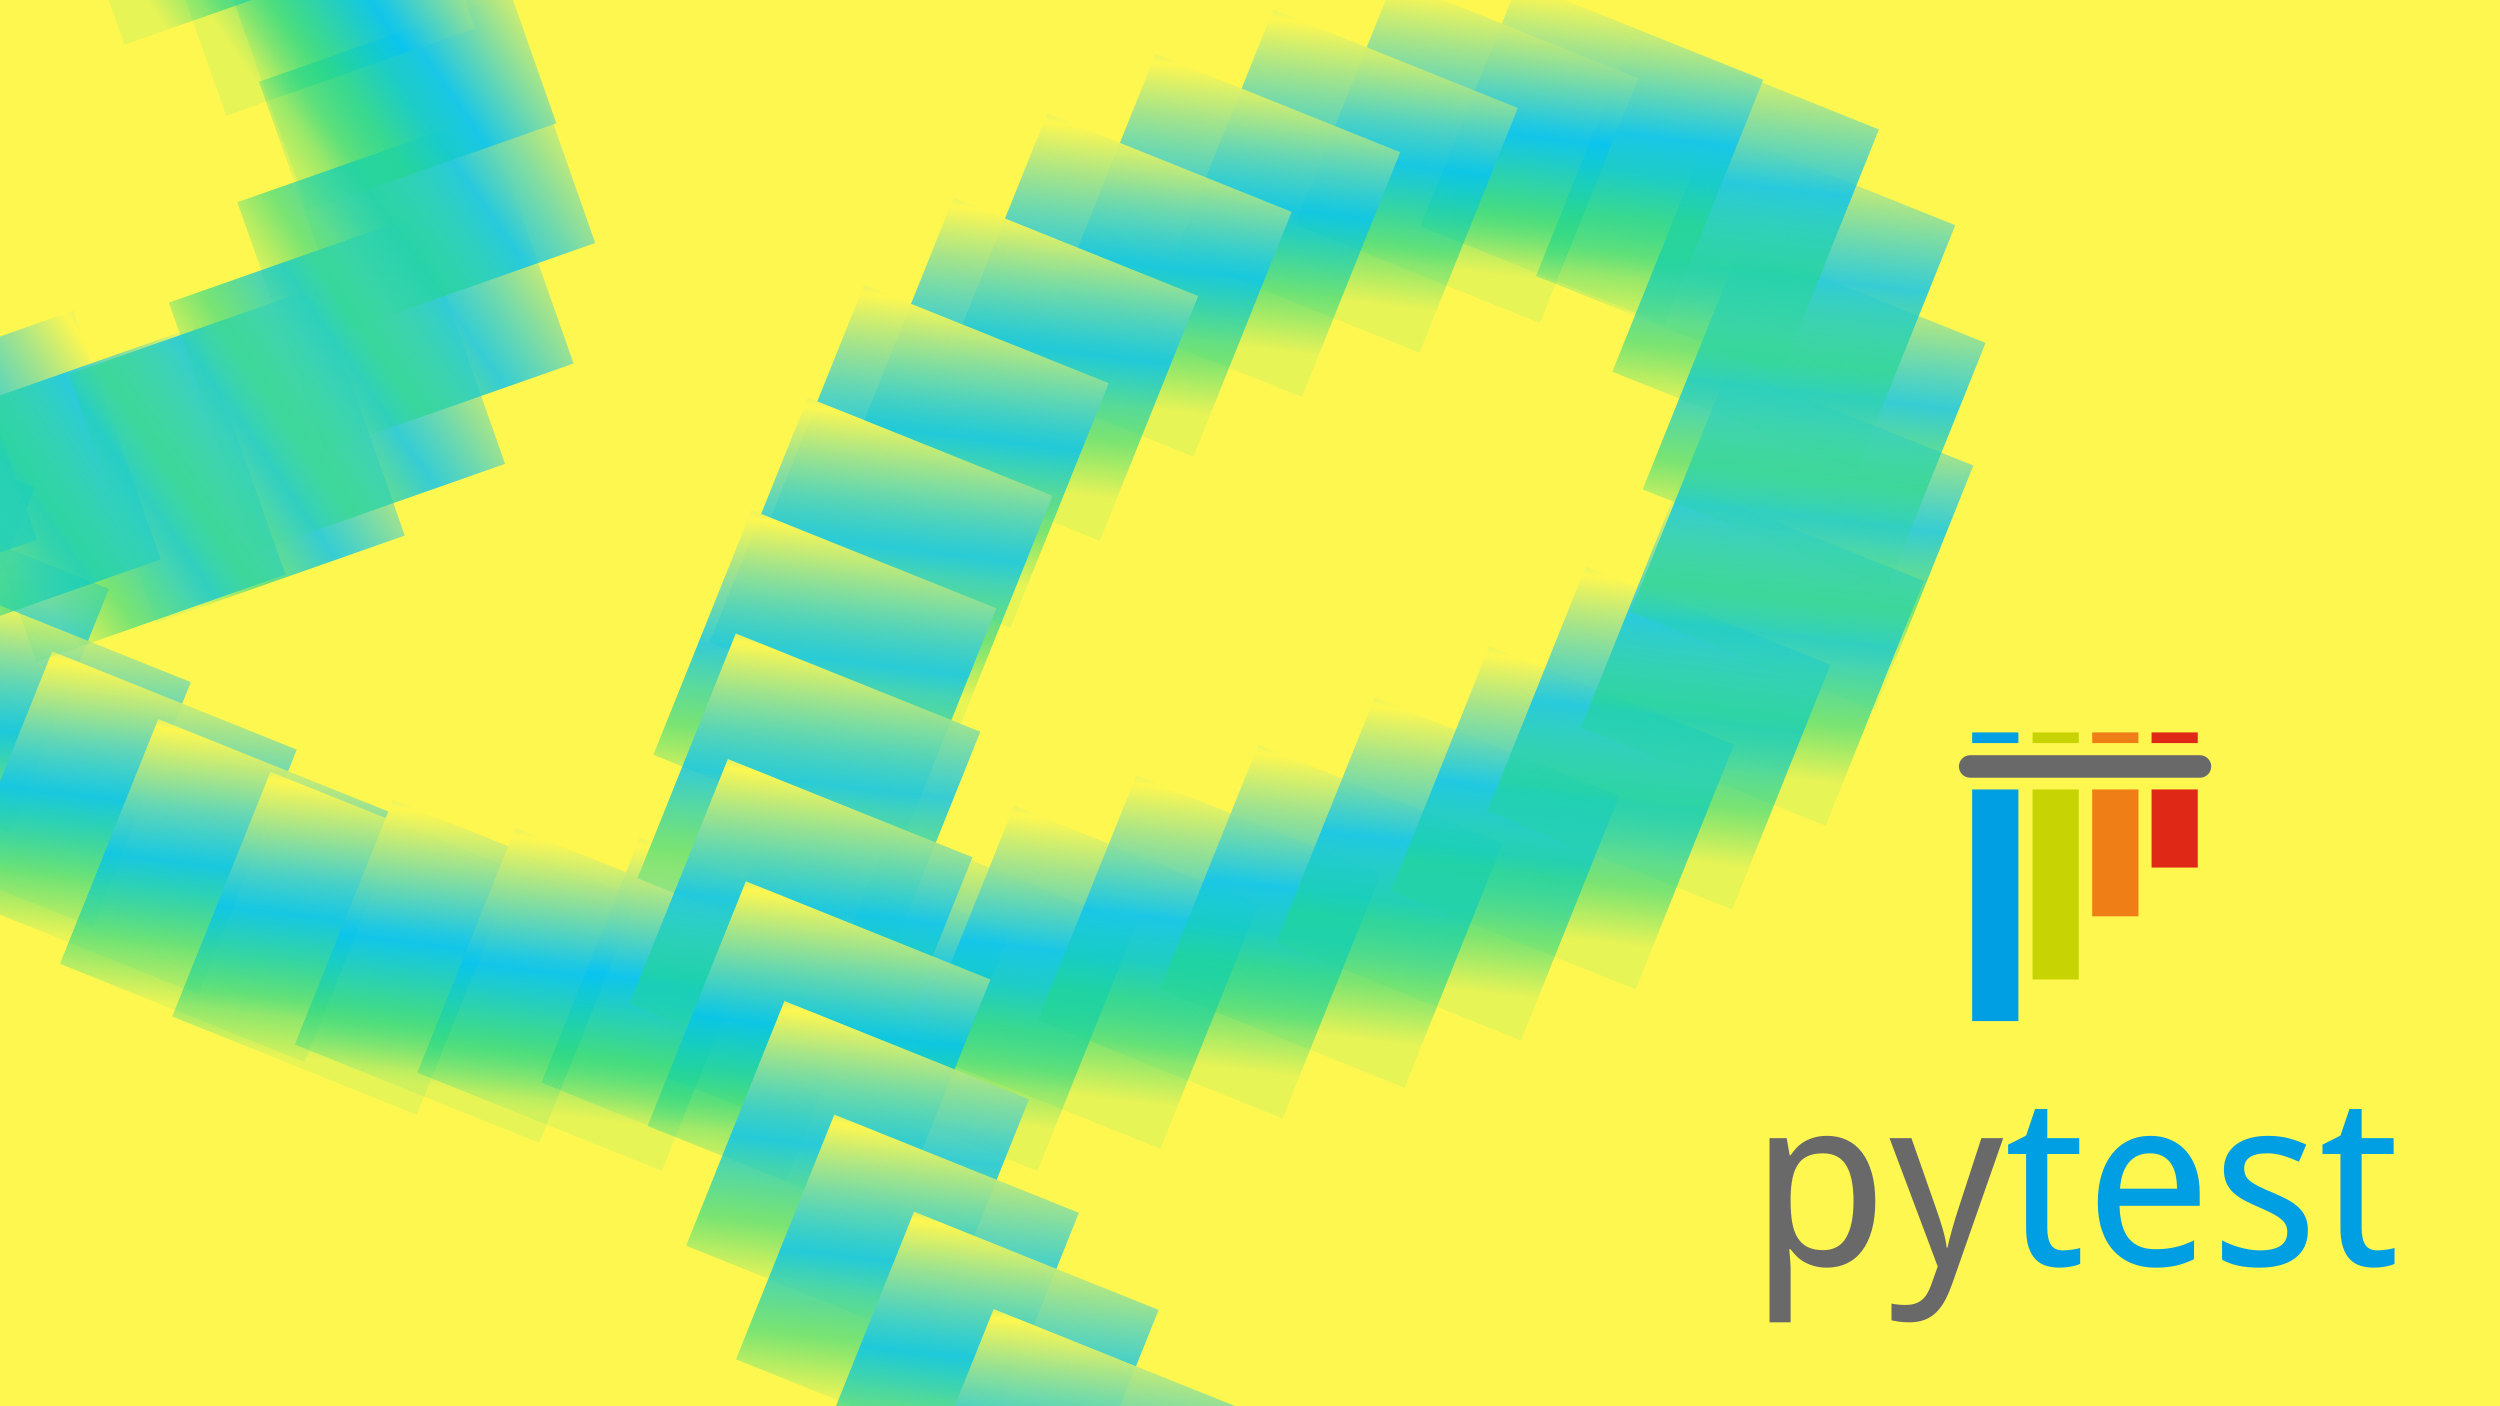 <svg width="1280" height="720" viewBox="0 0 1280 720" fill="none" xmlns="http://www.w3.org/2000/svg">
<rect x="0" y="0" width="1280" height="720" fill="#333333" stroke="none"/>
<g clip-path="url(#clip0_2610_3209)">
<rect width="1280" height="720" fill="#FEF750"/>
<path d="M-107.42 199.209L-157.767 324.523L-32.534 374.814L17.812 249.501L-107.42 199.209Z" fill="url(#paint0_linear_2610_3209)"/>
<path d="M-69.476 251.221L-119.822 376.534L5.41 426.826L55.756 301.512L-69.476 251.221Z" fill="url(#paint1_linear_2610_3209)"/>
<path d="M-27.512 298.967L-77.858 424.281L47.374 474.572L97.72 349.259L-27.512 298.967Z" fill="url(#paint2_linear_2610_3209)"/>
<path d="M26.74 333.513L-23.606 458.827L101.626 509.118L151.972 383.804L26.74 333.513Z" fill="url(#paint3_linear_2610_3209)"/>
<path d="M81.04 368.168L30.693 493.482L155.926 543.773L206.272 418.459L81.04 368.168Z" fill="url(#paint4_linear_2610_3209)"/>
<path d="M138.497 395.15L88.15 520.463L213.383 570.755L263.729 445.441L138.497 395.15Z" fill="url(#paint5_linear_2610_3209)"/>
<path d="M201.249 409.527L150.902 534.841L276.135 585.132L326.481 459.818L201.249 409.527Z" fill="url(#paint6_linear_2610_3209)"/>
<path d="M264.004 423.895L213.657 549.209L338.889 599.5L389.236 474.186L264.004 423.895Z" fill="url(#paint7_linear_2610_3209)"/>
<path d="M327.551 429.041L277.205 554.355L402.437 604.646L452.784 479.332L327.551 429.041Z" fill="url(#paint8_linear_2610_3209)"/>
<path d="M392.01 426.486L341.664 551.8L466.896 602.091L517.243 476.778L392.01 426.486Z" fill="url(#paint9_linear_2610_3209)"/>
<path d="M456.284 423.938L405.938 549.252L531.17 599.544L581.516 474.23L456.284 423.938Z" fill="url(#paint10_linear_2610_3209)"/>
<path d="M519.242 412.537L468.896 537.851L594.128 588.143L644.474 462.829L519.242 412.537Z" fill="url(#paint11_linear_2610_3209)"/>
<path d="M581.793 397.002L531.446 522.316L656.679 572.607L707.025 447.294L581.793 397.002Z" fill="url(#paint12_linear_2610_3209)"/>
<path d="M644.221 381.318L593.875 506.632L719.107 556.924L769.453 431.61L644.221 381.318Z" fill="url(#paint13_linear_2610_3209)"/>
<path d="M703.848 357.159L653.502 482.473L778.734 532.764L829.08 407.45L703.848 357.159Z" fill="url(#paint14_linear_2610_3209)"/>
<path d="M762.564 330.929L712.218 456.242L837.45 506.534L887.796 381.22L762.564 330.929Z" fill="url(#paint15_linear_2610_3209)"/>
<path d="M811.936 290.09L761.59 415.404L886.822 465.695L937.168 340.381L811.936 290.09Z" fill="url(#paint16_linear_2610_3209)"/>
<path d="M859.839 247.186L809.493 372.5L934.725 422.791L985.072 297.478L859.839 247.186Z" fill="url(#paint17_linear_2610_3209)"/>
<path d="M885.138 188.064L834.792 313.378L960.024 363.669L1010.37 238.356L885.138 188.064Z" fill="url(#paint18_linear_2610_3209)"/>
<path d="M891.391 125.265L841.045 250.579L966.277 300.87L1016.62 175.556L891.391 125.265Z" fill="url(#paint19_linear_2610_3209)"/>
<path d="M875.868 65.009L825.521 190.323L950.754 240.614L1001.1 115.3L875.868 65.009Z" fill="url(#paint20_linear_2610_3209)"/>
<path d="M836.785 16.001L786.438 141.315L911.671 191.606L962.017 66.292L836.785 16.001Z" fill="url(#paint21_linear_2610_3209)"/>
<path d="M777.579 -9.443L727.232 115.87L852.465 166.162L902.811 40.848L777.579 -9.443Z" fill="url(#paint22_linear_2610_3209)"/>
<path d="M713.541 -10.18L663.194 115.134L788.427 165.425L838.773 40.111L713.541 -10.18Z" fill="url(#paint23_linear_2610_3209)"/>
<path d="M651.908 4.986L601.562 130.299L726.794 180.591L777.14 55.277L651.908 4.986Z" fill="url(#paint24_linear_2610_3209)"/>
<path d="M591.67 27.654L541.323 152.968L666.555 203.259L716.902 77.945L591.67 27.654Z" fill="url(#paint25_linear_2610_3209)"/>
<path d="M536.132 58.184L485.786 183.498L611.018 233.789L661.365 108.475L536.132 58.184Z" fill="url(#paint26_linear_2610_3209)"/>
<path d="M488.237 101.293L437.891 226.606L563.123 276.898L613.469 151.584L488.237 101.293Z" fill="url(#paint27_linear_2610_3209)"/>
<path d="M442.41 145.901L392.063 271.215L517.296 321.506L567.642 196.192L442.41 145.901Z" fill="url(#paint28_linear_2610_3209)"/>
<path d="M413.641 203.537L363.295 328.85L488.527 379.142L538.873 253.828L413.641 203.537Z" fill="url(#paint29_linear_2610_3209)"/>
<path d="M384.867 261.168L334.521 386.482L459.753 436.773L510.099 311.46L384.867 261.168Z" fill="url(#paint30_linear_2610_3209)"/>
<path d="M376.71 324.347L326.363 449.661L451.595 499.952L501.942 374.638L376.71 324.347Z" fill="url(#paint31_linear_2610_3209)"/>
<path d="M372.665 388.612L322.318 513.925L447.551 564.217L497.897 438.903L372.665 388.612Z" fill="url(#paint32_linear_2610_3209)"/>
<path d="M381.884 451.216L331.538 576.53L456.77 626.822L507.117 501.508L381.884 451.216Z" fill="url(#paint33_linear_2610_3209)"/>
<path d="M401.635 512.505L351.289 637.819L476.521 688.11L526.868 562.796L401.635 512.505Z" fill="url(#paint34_linear_2610_3209)"/>
<path d="M427.16 570.665L376.813 695.979L502.046 746.271L552.392 620.957L427.16 570.665Z" fill="url(#paint35_linear_2610_3209)"/>
<path d="M467.993 620.378L417.646 745.691L542.879 795.983L593.225 670.669L467.993 620.378Z" fill="url(#paint36_linear_2610_3209)"/>
<path d="M508.754 670.244L458.408 795.558L583.64 845.85L633.987 720.536L508.754 670.244Z" fill="url(#paint37_linear_2610_3209)"/>
<path d="M-25.715 148.889L-153.133 193.643L-108.391 320.964L19.027 276.21L-25.715 148.889Z" fill="url(#paint38_linear_2610_3209)"/>
<path d="M37.542 159.091L-89.876 203.845L-45.135 331.166L82.284 286.412L37.542 159.091Z" fill="url(#paint39_linear_2610_3209)"/>
<path d="M101.382 166.828L-26.036 211.582L18.705 338.903L146.123 294.149L101.382 166.828Z" fill="url(#paint40_linear_2610_3209)"/>
<path d="M162.517 146.876L35.099 191.63L79.84 318.95L207.258 274.196L162.517 146.876Z" fill="url(#paint41_linear_2610_3209)"/>
<path d="M213.859 110.178L86.441 154.932L131.183 282.253L258.601 237.499L213.859 110.178Z" fill="url(#paint42_linear_2610_3209)"/>
<path d="M248.935 58.783L121.517 103.537L166.258 230.858L293.676 186.104L248.935 58.783Z" fill="url(#paint43_linear_2610_3209)"/>
<path d="M260.022 -2.913L132.604 41.841L177.345 169.162L304.763 124.408L260.022 -2.913Z" fill="url(#paint44_linear_2610_3209)"/>
<path d="M240.123 -64.205L112.705 -19.451L157.447 107.87L284.865 63.116L240.123 -64.205Z" fill="url(#paint45_linear_2610_3209)"/>
<path d="M198.46 -112.844L71.042 -68.09L115.783 59.231L243.202 14.477L198.46 -112.844Z" fill="url(#paint46_linear_2610_3209)"/>
<path d="M146.427 -149.189L19.009 -104.435L63.75 22.885L191.168 -21.869L146.427 -149.189Z" fill="url(#paint47_linear_2610_3209)"/>
<path d="M1008.73 386.668H1126.37C1129.55 386.668 1132.14 389.249 1132.14 392.433C1132.14 395.618 1129.55 398.199 1126.37 398.199H1008.73C1005.54 398.199 1002.96 395.618 1002.96 392.433C1002.96 389.249 1005.54 386.668 1008.73 386.668Z" fill="#696969"/>
<path d="M1009.75 375H1033.41V380.459H1009.75V375Z" fill="#009FE3"/>
<path d="M1040.68 375H1064.34V380.459H1040.68V375Z" fill="#C7D302"/>
<path d="M1071.21 375H1094.86V380.459H1071.21V375Z" fill="#F07E16"/>
<path d="M1101.6 375H1125.25V380.459H1101.6V375Z" fill="#DF2815"/>
<path d="M1101.6 404.203H1125.25V444.187H1101.6V404.203Z" fill="#DF2815"/>
<path d="M1071.21 404.203H1094.9V469.16H1071.21V404.203Z" fill="#F07E16"/>
<path d="M1040.68 404.203H1064.34V501.502H1040.68V404.203Z" fill="#C7D302"/>
<path d="M1009.75 404.203H1033.41V522.791H1009.75V404.203Z" fill="#009FE3"/>
<path d="M935.414 649.036C933.082 649.036 930.967 648.779 929.069 648.265C927.171 647.751 925.461 647.069 923.939 646.219C922.417 645.369 921.073 644.371 919.907 643.224C918.74 642.078 917.702 640.872 916.793 639.607H916.081C916.2 640.951 916.319 642.236 916.437 643.462C916.516 644.489 916.595 645.547 916.674 646.634C916.754 647.721 916.793 648.581 916.793 649.214V677.027H906V582.735H914.777L916.319 591.512H916.793C917.702 590.128 918.73 588.833 919.877 587.628C921.023 586.422 922.358 585.374 923.88 584.484C925.402 583.595 927.112 582.883 929.009 582.35C930.907 581.816 933.042 581.549 935.414 581.549C939.131 581.549 942.511 582.26 945.555 583.684C948.599 585.107 951.199 587.232 953.354 590.059C955.508 592.886 957.179 596.395 958.365 600.585C959.551 604.776 960.144 609.639 960.144 615.174C960.144 620.748 959.551 625.641 958.365 629.851C957.179 634.062 955.508 637.59 953.354 640.437C951.199 643.284 948.599 645.428 945.555 646.872C942.511 648.315 939.131 649.036 935.414 649.036ZM933.339 590.504C930.334 590.504 927.794 590.958 925.718 591.868C923.643 592.777 921.962 594.161 920.678 596.019C919.393 597.877 918.444 600.19 917.831 602.957C917.218 605.725 916.872 608.987 916.793 612.742V615.174C916.793 619.167 917.06 622.715 917.594 625.819C918.127 628.922 919.037 631.532 920.322 633.647C921.607 635.762 923.316 637.363 925.451 638.45C927.586 639.538 930.255 640.081 933.457 640.081C938.795 640.081 942.718 637.927 945.229 633.617C947.739 629.308 948.995 623.12 948.995 615.055C948.995 606.832 947.739 600.684 945.229 596.612C942.718 592.54 938.755 590.504 933.339 590.504Z" fill="#696969"/>
<path d="M967.438 582.735H978.647L991.397 619.088C991.95 620.669 992.514 622.33 993.087 624.069C993.661 625.809 994.194 627.548 994.688 629.288C995.183 631.028 995.608 632.708 995.963 634.329C996.319 635.95 996.576 637.452 996.734 638.836H997.09C997.288 637.848 997.604 636.503 998.039 634.803C998.474 633.103 998.958 631.294 999.492 629.377C1000.03 627.459 1000.58 625.572 1001.15 623.713C1001.73 621.855 1002.23 620.274 1002.66 618.969L1014.47 582.735H1025.62L999.877 656.33C998.77 659.533 997.574 662.409 996.289 664.959C995.005 667.509 993.512 669.673 991.812 671.452C990.112 673.232 988.116 674.606 985.822 675.574C983.529 676.543 980.801 677.027 977.639 677.027C975.583 677.027 973.804 676.918 972.301 676.701C970.799 676.483 969.514 676.256 968.447 676.019V667.42C969.277 667.618 970.325 667.786 971.59 667.924C972.855 668.062 974.179 668.132 975.563 668.132C977.461 668.132 979.102 667.904 980.485 667.45C981.869 666.995 983.075 666.333 984.103 665.463C985.131 664.593 986.01 663.526 986.742 662.261C987.473 660.995 988.135 659.552 988.728 657.931L992.109 648.443L967.438 582.735Z" fill="#696969"/>
<path d="M1056.21 640.2C1056.93 640.2 1057.73 640.16 1058.62 640.081C1059.51 640.002 1060.37 639.903 1061.2 639.785C1062.03 639.666 1062.79 639.528 1063.48 639.369C1064.17 639.211 1064.69 639.073 1065.05 638.954V647.138C1064.54 647.375 1063.88 647.613 1063.09 647.85C1062.3 648.087 1061.43 648.295 1060.48 648.472C1059.54 648.65 1058.55 648.789 1057.52 648.888C1056.49 648.987 1055.48 649.036 1054.49 649.036C1052.04 649.036 1049.77 648.72 1047.67 648.087C1045.58 647.455 1043.77 646.367 1042.25 644.825C1040.73 643.283 1039.53 641.198 1038.66 638.569C1037.79 635.94 1037.36 632.629 1037.36 628.636V590.86H1028.16V586.056L1037.36 581.43L1041.98 567.791H1048.21V582.735H1064.58V590.86H1048.21V628.636C1048.21 632.471 1048.83 635.357 1050.08 637.294C1051.32 639.231 1053.37 640.2 1056.21 640.2Z" fill="#009FE3"/>
<path d="M1103.42 649.036C1099.07 649.036 1095.1 648.305 1091.5 646.842C1087.9 645.379 1084.81 643.244 1082.22 640.437C1079.63 637.63 1077.62 634.151 1076.2 630C1074.78 625.848 1074.07 621.104 1074.07 615.767C1074.07 610.39 1074.72 605.586 1076.02 601.356C1077.33 597.126 1079.17 593.538 1081.54 590.593C1083.91 587.647 1086.75 585.404 1090.05 583.862C1093.35 582.32 1097 581.549 1100.99 581.549C1104.9 581.549 1108.42 582.251 1111.54 583.654C1114.67 585.058 1117.32 587.034 1119.49 589.584C1121.67 592.135 1123.34 595.199 1124.5 598.777C1125.67 602.355 1126.25 606.318 1126.25 610.667V617.368H1085.21C1085.41 624.998 1087.02 630.612 1090.05 634.21C1093.07 637.808 1097.57 639.607 1103.54 639.607C1105.56 639.607 1107.42 639.508 1109.14 639.31C1110.86 639.113 1112.52 638.826 1114.12 638.45C1115.73 638.075 1117.28 637.6 1118.78 637.027C1120.28 636.454 1121.8 635.811 1123.35 635.1V644.707C1121.77 645.458 1120.21 646.11 1118.69 646.664C1117.17 647.217 1115.61 647.672 1114.01 648.028C1112.41 648.384 1110.74 648.641 1109.02 648.799C1107.3 648.957 1105.44 649.036 1103.42 649.036ZM1100.75 590.504C1096.24 590.504 1092.68 592.046 1090.05 595.129C1087.42 598.213 1085.89 602.7 1085.45 608.591H1114.63C1114.63 605.903 1114.36 603.442 1113.83 601.208C1113.29 598.974 1112.46 597.067 1111.34 595.485C1110.21 593.904 1108.78 592.678 1107.04 591.809C1105.3 590.939 1103.2 590.504 1100.75 590.504Z" fill="#009FE3"/>
<path d="M1181.64 630C1181.64 633.163 1181.07 635.93 1179.92 638.302C1178.77 640.674 1177.12 642.661 1174.97 644.262C1172.81 645.863 1170.22 647.059 1167.17 647.85C1164.13 648.641 1160.71 649.036 1156.91 649.036C1152.6 649.036 1148.91 648.69 1145.82 647.998C1142.74 647.306 1140.03 646.288 1137.7 644.944V635.1C1138.92 635.732 1140.29 636.355 1141.79 636.968C1143.29 637.581 1144.87 638.124 1146.53 638.599C1148.19 639.073 1149.9 639.459 1151.66 639.755C1153.42 640.052 1155.17 640.2 1156.91 640.2C1159.48 640.2 1161.67 639.982 1163.46 639.547C1165.26 639.113 1166.73 638.49 1167.85 637.68C1168.98 636.869 1169.8 635.88 1170.31 634.714C1170.83 633.548 1171.09 632.253 1171.09 630.83C1171.09 629.604 1170.89 628.497 1170.49 627.509C1170.1 626.521 1169.38 625.542 1168.33 624.574C1167.28 623.605 1165.85 622.626 1164.03 621.638C1162.21 620.65 1159.88 619.543 1157.03 618.317C1154.18 617.091 1151.62 615.886 1149.35 614.7C1147.08 613.513 1145.15 612.189 1143.57 610.726C1141.99 609.263 1140.77 607.573 1139.92 605.656C1139.07 603.738 1138.65 601.455 1138.65 598.806C1138.65 596.039 1139.19 593.578 1140.28 591.423C1141.36 589.268 1142.9 587.46 1144.87 585.997C1146.85 584.534 1149.22 583.427 1151.99 582.676C1154.76 581.925 1157.84 581.549 1161.24 581.549C1165.08 581.549 1168.58 581.964 1171.77 582.794C1174.95 583.625 1177.96 584.712 1180.81 586.056L1177.07 594.774C1174.5 593.627 1171.87 592.629 1169.16 591.779C1166.45 590.929 1163.69 590.504 1160.88 590.504C1156.85 590.504 1153.87 591.166 1151.93 592.49C1149.99 593.815 1149.02 595.703 1149.02 598.154C1149.02 599.538 1149.25 600.743 1149.71 601.771C1150.16 602.799 1150.94 603.768 1152.05 604.677C1153.16 605.586 1154.64 606.506 1156.5 607.435C1158.35 608.364 1160.67 609.402 1163.43 610.548C1166.28 611.734 1168.82 612.92 1171.06 614.106C1173.29 615.292 1175.2 616.627 1176.78 618.109C1178.36 619.592 1179.57 621.282 1180.4 623.18C1181.23 625.077 1181.64 627.351 1181.64 630Z" fill="#009FE3"/>
<path d="M1217.16 640.2C1217.88 640.2 1218.68 640.16 1219.57 640.081C1220.46 640.002 1221.31 639.903 1222.15 639.785C1222.98 639.666 1223.74 639.528 1224.43 639.369C1225.12 639.211 1225.64 639.073 1226 638.954V647.138C1225.49 647.375 1224.83 647.613 1224.04 647.85C1223.25 648.087 1222.38 648.295 1221.43 648.472C1220.48 648.65 1219.5 648.789 1218.47 648.888C1217.44 648.987 1216.43 649.036 1215.44 649.036C1212.99 649.036 1210.72 648.72 1208.62 648.087C1206.53 647.455 1204.72 646.367 1203.2 644.825C1201.68 643.283 1200.48 641.198 1199.61 638.569C1198.74 635.94 1198.31 632.629 1198.31 628.636V590.86H1189.11V586.056L1198.31 581.43L1202.93 567.791H1209.16V582.735H1225.53V590.86H1209.16V628.636C1209.16 632.471 1209.78 635.357 1211.03 637.294C1212.27 639.231 1214.32 640.2 1217.16 640.2Z" fill="#009FE3"/>
</g>
<defs>
<linearGradient id="paint0_linear_2610_3209" x1="-91.717" y1="345.576" x2="-68.182" y2="143.576" gradientUnits="userSpaceOnUse">
<stop stop-color="#21D789" stop-opacity="0.11"/>
<stop offset="0.145" stop-color="#21D789" stop-opacity="0.6"/>
<stop offset="0.355" stop-color="#07C3F2" stop-opacity="0.81"/>
<stop offset="0.685" stop-color="#FEF750"/>
<stop offset="0.93" stop-color="#07C3F2" stop-opacity="0.2"/>
</linearGradient>
<linearGradient id="paint1_linear_2610_3209" x1="-53.772" y1="397.587" x2="-30.238" y2="195.587" gradientUnits="userSpaceOnUse">
<stop stop-color="#21D789" stop-opacity="0.11"/>
<stop offset="0.145" stop-color="#21D789" stop-opacity="0.6"/>
<stop offset="0.355" stop-color="#07C3F2" stop-opacity="0.81"/>
<stop offset="0.685" stop-color="#FEF750"/>
<stop offset="0.93" stop-color="#07C3F2" stop-opacity="0.2"/>
</linearGradient>
<linearGradient id="paint2_linear_2610_3209" x1="-11.809" y1="445.334" x2="11.726" y2="243.334" gradientUnits="userSpaceOnUse">
<stop stop-color="#21D789" stop-opacity="0.11"/>
<stop offset="0.145" stop-color="#21D789" stop-opacity="0.6"/>
<stop offset="0.355" stop-color="#07C3F2" stop-opacity="0.81"/>
<stop offset="0.685" stop-color="#FEF750"/>
<stop offset="0.93" stop-color="#07C3F2" stop-opacity="0.2"/>
</linearGradient>
<linearGradient id="paint3_linear_2610_3209" x1="42.444" y1="479.879" x2="65.978" y2="277.879" gradientUnits="userSpaceOnUse">
<stop stop-color="#21D789" stop-opacity="0.11"/>
<stop offset="0.145" stop-color="#21D789" stop-opacity="0.6"/>
<stop offset="0.355" stop-color="#07C3F2" stop-opacity="0.81"/>
<stop offset="0.685" stop-color="#FEF750"/>
<stop offset="0.93" stop-color="#07C3F2" stop-opacity="0.2"/>
</linearGradient>
<linearGradient id="paint4_linear_2610_3209" x1="96.743" y1="514.534" x2="120.278" y2="312.534" gradientUnits="userSpaceOnUse">
<stop stop-color="#21D789" stop-opacity="0.11"/>
<stop offset="0.145" stop-color="#21D789" stop-opacity="0.6"/>
<stop offset="0.355" stop-color="#07C3F2" stop-opacity="0.81"/>
<stop offset="0.685" stop-color="#FEF750"/>
<stop offset="0.93" stop-color="#07C3F2" stop-opacity="0.2"/>
</linearGradient>
<linearGradient id="paint5_linear_2610_3209" x1="154.2" y1="541.516" x2="177.735" y2="339.516" gradientUnits="userSpaceOnUse">
<stop stop-color="#21D789" stop-opacity="0.11"/>
<stop offset="0.145" stop-color="#21D789" stop-opacity="0.6"/>
<stop offset="0.355" stop-color="#07C3F2" stop-opacity="0.81"/>
<stop offset="0.685" stop-color="#FEF750"/>
<stop offset="0.93" stop-color="#07C3F2" stop-opacity="0.2"/>
</linearGradient>
<linearGradient id="paint6_linear_2610_3209" x1="216.952" y1="555.894" x2="240.487" y2="353.894" gradientUnits="userSpaceOnUse">
<stop stop-color="#21D789" stop-opacity="0.11"/>
<stop offset="0.145" stop-color="#21D789" stop-opacity="0.6"/>
<stop offset="0.355" stop-color="#07C3F2" stop-opacity="0.81"/>
<stop offset="0.685" stop-color="#FEF750"/>
<stop offset="0.93" stop-color="#07C3F2" stop-opacity="0.2"/>
</linearGradient>
<linearGradient id="paint7_linear_2610_3209" x1="279.707" y1="570.261" x2="303.242" y2="368.261" gradientUnits="userSpaceOnUse">
<stop stop-color="#21D789" stop-opacity="0.11"/>
<stop offset="0.145" stop-color="#21D789" stop-opacity="0.6"/>
<stop offset="0.355" stop-color="#07C3F2" stop-opacity="0.81"/>
<stop offset="0.685" stop-color="#FEF750"/>
<stop offset="0.93" stop-color="#07C3F2" stop-opacity="0.2"/>
</linearGradient>
<linearGradient id="paint8_linear_2610_3209" x1="343.255" y1="575.407" x2="366.79" y2="373.407" gradientUnits="userSpaceOnUse">
<stop stop-color="#21D789" stop-opacity="0.11"/>
<stop offset="0.145" stop-color="#21D789" stop-opacity="0.6"/>
<stop offset="0.355" stop-color="#07C3F2" stop-opacity="0.81"/>
<stop offset="0.685" stop-color="#FEF750"/>
<stop offset="0.93" stop-color="#07C3F2" stop-opacity="0.2"/>
</linearGradient>
<linearGradient id="paint9_linear_2610_3209" x1="407.714" y1="572.853" x2="431.249" y2="370.853" gradientUnits="userSpaceOnUse">
<stop stop-color="#21D789" stop-opacity="0.11"/>
<stop offset="0.145" stop-color="#21D789" stop-opacity="0.6"/>
<stop offset="0.355" stop-color="#07C3F2" stop-opacity="0.81"/>
<stop offset="0.685" stop-color="#FEF750"/>
<stop offset="0.93" stop-color="#07C3F2" stop-opacity="0.2"/>
</linearGradient>
<linearGradient id="paint10_linear_2610_3209" x1="471.987" y1="570.305" x2="495.522" y2="368.305" gradientUnits="userSpaceOnUse">
<stop stop-color="#21D789" stop-opacity="0.11"/>
<stop offset="0.145" stop-color="#21D789" stop-opacity="0.6"/>
<stop offset="0.355" stop-color="#07C3F2" stop-opacity="0.81"/>
<stop offset="0.685" stop-color="#FEF750"/>
<stop offset="0.93" stop-color="#07C3F2" stop-opacity="0.2"/>
</linearGradient>
<linearGradient id="paint11_linear_2610_3209" x1="534.945" y1="558.904" x2="558.48" y2="356.904" gradientUnits="userSpaceOnUse">
<stop stop-color="#21D789" stop-opacity="0.11"/>
<stop offset="0.145" stop-color="#21D789" stop-opacity="0.6"/>
<stop offset="0.355" stop-color="#07C3F2" stop-opacity="0.81"/>
<stop offset="0.685" stop-color="#FEF750"/>
<stop offset="0.93" stop-color="#07C3F2" stop-opacity="0.2"/>
</linearGradient>
<linearGradient id="paint12_linear_2610_3209" x1="597.496" y1="543.369" x2="621.031" y2="341.369" gradientUnits="userSpaceOnUse">
<stop stop-color="#21D789" stop-opacity="0.11"/>
<stop offset="0.145" stop-color="#21D789" stop-opacity="0.6"/>
<stop offset="0.355" stop-color="#07C3F2" stop-opacity="0.81"/>
<stop offset="0.685" stop-color="#FEF750"/>
<stop offset="0.93" stop-color="#07C3F2" stop-opacity="0.2"/>
</linearGradient>
<linearGradient id="paint13_linear_2610_3209" x1="659.925" y1="527.685" x2="683.46" y2="325.685" gradientUnits="userSpaceOnUse">
<stop stop-color="#21D789" stop-opacity="0.11"/>
<stop offset="0.145" stop-color="#21D789" stop-opacity="0.6"/>
<stop offset="0.355" stop-color="#07C3F2" stop-opacity="0.81"/>
<stop offset="0.685" stop-color="#FEF750"/>
<stop offset="0.93" stop-color="#07C3F2" stop-opacity="0.2"/>
</linearGradient>
<linearGradient id="paint14_linear_2610_3209" x1="719.552" y1="503.525" x2="743.087" y2="301.525" gradientUnits="userSpaceOnUse">
<stop stop-color="#21D789" stop-opacity="0.11"/>
<stop offset="0.145" stop-color="#21D789" stop-opacity="0.6"/>
<stop offset="0.355" stop-color="#07C3F2" stop-opacity="0.81"/>
<stop offset="0.685" stop-color="#FEF750"/>
<stop offset="0.93" stop-color="#07C3F2" stop-opacity="0.2"/>
</linearGradient>
<linearGradient id="paint15_linear_2610_3209" x1="778.268" y1="477.295" x2="801.803" y2="275.295" gradientUnits="userSpaceOnUse">
<stop stop-color="#21D789" stop-opacity="0.11"/>
<stop offset="0.145" stop-color="#21D789" stop-opacity="0.6"/>
<stop offset="0.355" stop-color="#07C3F2" stop-opacity="0.81"/>
<stop offset="0.685" stop-color="#FEF750"/>
<stop offset="0.93" stop-color="#07C3F2" stop-opacity="0.2"/>
</linearGradient>
<linearGradient id="paint16_linear_2610_3209" x1="827.64" y1="436.456" x2="851.175" y2="234.456" gradientUnits="userSpaceOnUse">
<stop stop-color="#21D789" stop-opacity="0.11"/>
<stop offset="0.145" stop-color="#21D789" stop-opacity="0.6"/>
<stop offset="0.355" stop-color="#07C3F2" stop-opacity="0.81"/>
<stop offset="0.685" stop-color="#FEF750"/>
<stop offset="0.93" stop-color="#07C3F2" stop-opacity="0.2"/>
</linearGradient>
<linearGradient id="paint17_linear_2610_3209" x1="875.543" y1="393.553" x2="899.078" y2="191.553" gradientUnits="userSpaceOnUse">
<stop stop-color="#21D789" stop-opacity="0.11"/>
<stop offset="0.145" stop-color="#21D789" stop-opacity="0.6"/>
<stop offset="0.355" stop-color="#07C3F2" stop-opacity="0.81"/>
<stop offset="0.685" stop-color="#FEF750"/>
<stop offset="0.93" stop-color="#07C3F2" stop-opacity="0.2"/>
</linearGradient>
<linearGradient id="paint18_linear_2610_3209" x1="900.842" y1="334.431" x2="924.377" y2="132.431" gradientUnits="userSpaceOnUse">
<stop stop-color="#21D789" stop-opacity="0.11"/>
<stop offset="0.145" stop-color="#21D789" stop-opacity="0.6"/>
<stop offset="0.355" stop-color="#07C3F2" stop-opacity="0.81"/>
<stop offset="0.685" stop-color="#FEF750"/>
<stop offset="0.93" stop-color="#07C3F2" stop-opacity="0.2"/>
</linearGradient>
<linearGradient id="paint19_linear_2610_3209" x1="907.095" y1="271.631" x2="930.63" y2="69.632" gradientUnits="userSpaceOnUse">
<stop stop-color="#21D789" stop-opacity="0.11"/>
<stop offset="0.145" stop-color="#21D789" stop-opacity="0.6"/>
<stop offset="0.355" stop-color="#07C3F2" stop-opacity="0.81"/>
<stop offset="0.685" stop-color="#FEF750"/>
<stop offset="0.93" stop-color="#07C3F2" stop-opacity="0.2"/>
</linearGradient>
<linearGradient id="paint20_linear_2610_3209" x1="891.571" y1="211.376" x2="915.106" y2="9.376" gradientUnits="userSpaceOnUse">
<stop stop-color="#21D789" stop-opacity="0.11"/>
<stop offset="0.145" stop-color="#21D789" stop-opacity="0.6"/>
<stop offset="0.355" stop-color="#07C3F2" stop-opacity="0.81"/>
<stop offset="0.685" stop-color="#FEF750"/>
<stop offset="0.93" stop-color="#07C3F2" stop-opacity="0.2"/>
</linearGradient>
<linearGradient id="paint21_linear_2610_3209" x1="852.488" y1="162.367" x2="876.023" y2="-39.633" gradientUnits="userSpaceOnUse">
<stop stop-color="#21D789" stop-opacity="0.11"/>
<stop offset="0.145" stop-color="#21D789" stop-opacity="0.6"/>
<stop offset="0.355" stop-color="#07C3F2" stop-opacity="0.81"/>
<stop offset="0.685" stop-color="#FEF750"/>
<stop offset="0.93" stop-color="#07C3F2" stop-opacity="0.2"/>
</linearGradient>
<linearGradient id="paint22_linear_2610_3209" x1="793.282" y1="136.923" x2="816.817" y2="-65.077" gradientUnits="userSpaceOnUse">
<stop stop-color="#21D789" stop-opacity="0.11"/>
<stop offset="0.145" stop-color="#21D789" stop-opacity="0.6"/>
<stop offset="0.355" stop-color="#07C3F2" stop-opacity="0.81"/>
<stop offset="0.685" stop-color="#FEF750"/>
<stop offset="0.93" stop-color="#07C3F2" stop-opacity="0.2"/>
</linearGradient>
<linearGradient id="paint23_linear_2610_3209" x1="729.244" y1="136.186" x2="752.779" y2="-65.814" gradientUnits="userSpaceOnUse">
<stop stop-color="#21D789" stop-opacity="0.11"/>
<stop offset="0.145" stop-color="#21D789" stop-opacity="0.6"/>
<stop offset="0.355" stop-color="#07C3F2" stop-opacity="0.81"/>
<stop offset="0.685" stop-color="#FEF750"/>
<stop offset="0.93" stop-color="#07C3F2" stop-opacity="0.2"/>
</linearGradient>
<linearGradient id="paint24_linear_2610_3209" x1="667.611" y1="151.352" x2="691.146" y2="-50.648" gradientUnits="userSpaceOnUse">
<stop stop-color="#21D789" stop-opacity="0.11"/>
<stop offset="0.145" stop-color="#21D789" stop-opacity="0.6"/>
<stop offset="0.355" stop-color="#07C3F2" stop-opacity="0.81"/>
<stop offset="0.685" stop-color="#FEF750"/>
<stop offset="0.93" stop-color="#07C3F2" stop-opacity="0.2"/>
</linearGradient>
<linearGradient id="paint25_linear_2610_3209" x1="607.373" y1="174.02" x2="630.908" y2="-27.98" gradientUnits="userSpaceOnUse">
<stop stop-color="#21D789" stop-opacity="0.11"/>
<stop offset="0.145" stop-color="#21D789" stop-opacity="0.6"/>
<stop offset="0.355" stop-color="#07C3F2" stop-opacity="0.81"/>
<stop offset="0.685" stop-color="#FEF750"/>
<stop offset="0.93" stop-color="#07C3F2" stop-opacity="0.2"/>
</linearGradient>
<linearGradient id="paint26_linear_2610_3209" x1="551.836" y1="204.55" x2="575.371" y2="2.55" gradientUnits="userSpaceOnUse">
<stop stop-color="#21D789" stop-opacity="0.11"/>
<stop offset="0.145" stop-color="#21D789" stop-opacity="0.6"/>
<stop offset="0.355" stop-color="#07C3F2" stop-opacity="0.81"/>
<stop offset="0.685" stop-color="#FEF750"/>
<stop offset="0.93" stop-color="#07C3F2" stop-opacity="0.2"/>
</linearGradient>
<linearGradient id="paint27_linear_2610_3209" x1="503.941" y1="247.659" x2="527.475" y2="45.659" gradientUnits="userSpaceOnUse">
<stop stop-color="#21D789" stop-opacity="0.11"/>
<stop offset="0.145" stop-color="#21D789" stop-opacity="0.6"/>
<stop offset="0.355" stop-color="#07C3F2" stop-opacity="0.81"/>
<stop offset="0.685" stop-color="#FEF750"/>
<stop offset="0.93" stop-color="#07C3F2" stop-opacity="0.2"/>
</linearGradient>
<linearGradient id="paint28_linear_2610_3209" x1="458.113" y1="292.267" x2="481.648" y2="90.267" gradientUnits="userSpaceOnUse">
<stop stop-color="#21D789" stop-opacity="0.11"/>
<stop offset="0.145" stop-color="#21D789" stop-opacity="0.6"/>
<stop offset="0.355" stop-color="#07C3F2" stop-opacity="0.81"/>
<stop offset="0.685" stop-color="#FEF750"/>
<stop offset="0.93" stop-color="#07C3F2" stop-opacity="0.2"/>
</linearGradient>
<linearGradient id="paint29_linear_2610_3209" x1="429.345" y1="349.903" x2="452.88" y2="147.903" gradientUnits="userSpaceOnUse">
<stop stop-color="#21D789" stop-opacity="0.11"/>
<stop offset="0.145" stop-color="#21D789" stop-opacity="0.6"/>
<stop offset="0.355" stop-color="#07C3F2" stop-opacity="0.81"/>
<stop offset="0.685" stop-color="#FEF750"/>
<stop offset="0.93" stop-color="#07C3F2" stop-opacity="0.2"/>
</linearGradient>
<linearGradient id="paint30_linear_2610_3209" x1="400.57" y1="407.535" x2="424.105" y2="205.535" gradientUnits="userSpaceOnUse">
<stop stop-color="#21D789" stop-opacity="0.11"/>
<stop offset="0.145" stop-color="#21D789" stop-opacity="0.6"/>
<stop offset="0.355" stop-color="#07C3F2" stop-opacity="0.81"/>
<stop offset="0.685" stop-color="#FEF750"/>
<stop offset="0.93" stop-color="#07C3F2" stop-opacity="0.2"/>
</linearGradient>
<linearGradient id="paint31_linear_2610_3209" x1="392.413" y1="470.714" x2="415.948" y2="268.714" gradientUnits="userSpaceOnUse">
<stop stop-color="#21D789" stop-opacity="0.11"/>
<stop offset="0.145" stop-color="#21D789" stop-opacity="0.6"/>
<stop offset="0.355" stop-color="#07C3F2" stop-opacity="0.81"/>
<stop offset="0.685" stop-color="#FEF750"/>
<stop offset="0.93" stop-color="#07C3F2" stop-opacity="0.2"/>
</linearGradient>
<linearGradient id="paint32_linear_2610_3209" x1="388.368" y1="534.978" x2="411.903" y2="332.978" gradientUnits="userSpaceOnUse">
<stop stop-color="#21D789" stop-opacity="0.11"/>
<stop offset="0.145" stop-color="#21D789" stop-opacity="0.6"/>
<stop offset="0.355" stop-color="#07C3F2" stop-opacity="0.81"/>
<stop offset="0.685" stop-color="#FEF750"/>
<stop offset="0.93" stop-color="#07C3F2" stop-opacity="0.2"/>
</linearGradient>
<linearGradient id="paint33_linear_2610_3209" x1="397.588" y1="597.583" x2="421.123" y2="395.583" gradientUnits="userSpaceOnUse">
<stop stop-color="#21D789" stop-opacity="0.11"/>
<stop offset="0.145" stop-color="#21D789" stop-opacity="0.6"/>
<stop offset="0.355" stop-color="#07C3F2" stop-opacity="0.81"/>
<stop offset="0.685" stop-color="#FEF750"/>
<stop offset="0.93" stop-color="#07C3F2" stop-opacity="0.2"/>
</linearGradient>
<linearGradient id="paint34_linear_2610_3209" x1="417.339" y1="658.871" x2="440.874" y2="456.871" gradientUnits="userSpaceOnUse">
<stop stop-color="#21D789" stop-opacity="0.11"/>
<stop offset="0.145" stop-color="#21D789" stop-opacity="0.6"/>
<stop offset="0.355" stop-color="#07C3F2" stop-opacity="0.81"/>
<stop offset="0.685" stop-color="#FEF750"/>
<stop offset="0.93" stop-color="#07C3F2" stop-opacity="0.2"/>
</linearGradient>
<linearGradient id="paint35_linear_2610_3209" x1="442.863" y1="717.032" x2="466.398" y2="515.032" gradientUnits="userSpaceOnUse">
<stop stop-color="#21D789" stop-opacity="0.11"/>
<stop offset="0.145" stop-color="#21D789" stop-opacity="0.6"/>
<stop offset="0.355" stop-color="#07C3F2" stop-opacity="0.81"/>
<stop offset="0.685" stop-color="#FEF750"/>
<stop offset="0.93" stop-color="#07C3F2" stop-opacity="0.2"/>
</linearGradient>
<linearGradient id="paint36_linear_2610_3209" x1="483.696" y1="766.744" x2="507.231" y2="564.744" gradientUnits="userSpaceOnUse">
<stop stop-color="#21D789" stop-opacity="0.11"/>
<stop offset="0.145" stop-color="#21D789" stop-opacity="0.6"/>
<stop offset="0.355" stop-color="#07C3F2" stop-opacity="0.81"/>
<stop offset="0.685" stop-color="#FEF750"/>
<stop offset="0.93" stop-color="#07C3F2" stop-opacity="0.2"/>
</linearGradient>
<linearGradient id="paint37_linear_2610_3209" x1="524.458" y1="816.611" x2="547.993" y2="614.611" gradientUnits="userSpaceOnUse">
<stop stop-color="#21D789" stop-opacity="0.11"/>
<stop offset="0.145" stop-color="#21D789" stop-opacity="0.6"/>
<stop offset="0.355" stop-color="#07C3F2" stop-opacity="0.81"/>
<stop offset="0.685" stop-color="#FEF750"/>
<stop offset="0.93" stop-color="#07C3F2" stop-opacity="0.2"/>
</linearGradient>
<linearGradient id="paint38_linear_2610_3209" x1="-125.421" y1="257.187" x2="41.985" y2="141.719" gradientUnits="userSpaceOnUse">
<stop stop-color="#21D789" stop-opacity="0.11"/>
<stop offset="0.145" stop-color="#21D789" stop-opacity="0.6"/>
<stop offset="0.355" stop-color="#07C3F2" stop-opacity="0.81"/>
<stop offset="0.685" stop-color="#FEF750"/>
<stop offset="0.93" stop-color="#07C3F2" stop-opacity="0.2"/>
</linearGradient>
<linearGradient id="paint39_linear_2610_3209" x1="-62.164" y1="267.39" x2="105.242" y2="151.921" gradientUnits="userSpaceOnUse">
<stop stop-color="#21D789" stop-opacity="0.11"/>
<stop offset="0.145" stop-color="#21D789" stop-opacity="0.6"/>
<stop offset="0.355" stop-color="#07C3F2" stop-opacity="0.81"/>
<stop offset="0.685" stop-color="#FEF750"/>
<stop offset="0.93" stop-color="#07C3F2" stop-opacity="0.2"/>
</linearGradient>
<linearGradient id="paint40_linear_2610_3209" x1="1.676" y1="275.126" x2="169.082" y2="159.657" gradientUnits="userSpaceOnUse">
<stop stop-color="#21D789" stop-opacity="0.11"/>
<stop offset="0.145" stop-color="#21D789" stop-opacity="0.6"/>
<stop offset="0.355" stop-color="#07C3F2" stop-opacity="0.81"/>
<stop offset="0.685" stop-color="#FEF750"/>
<stop offset="0.93" stop-color="#07C3F2" stop-opacity="0.2"/>
</linearGradient>
<linearGradient id="paint41_linear_2610_3209" x1="62.811" y1="255.174" x2="230.217" y2="139.705" gradientUnits="userSpaceOnUse">
<stop stop-color="#21D789" stop-opacity="0.11"/>
<stop offset="0.145" stop-color="#21D789" stop-opacity="0.6"/>
<stop offset="0.355" stop-color="#07C3F2" stop-opacity="0.81"/>
<stop offset="0.685" stop-color="#FEF750"/>
<stop offset="0.93" stop-color="#07C3F2" stop-opacity="0.2"/>
</linearGradient>
<linearGradient id="paint42_linear_2610_3209" x1="114.154" y1="218.476" x2="281.56" y2="103.007" gradientUnits="userSpaceOnUse">
<stop stop-color="#21D789" stop-opacity="0.11"/>
<stop offset="0.145" stop-color="#21D789" stop-opacity="0.6"/>
<stop offset="0.355" stop-color="#07C3F2" stop-opacity="0.81"/>
<stop offset="0.685" stop-color="#FEF750"/>
<stop offset="0.93" stop-color="#07C3F2" stop-opacity="0.2"/>
</linearGradient>
<linearGradient id="paint43_linear_2610_3209" x1="149.229" y1="167.081" x2="316.635" y2="51.612" gradientUnits="userSpaceOnUse">
<stop stop-color="#21D789" stop-opacity="0.11"/>
<stop offset="0.145" stop-color="#21D789" stop-opacity="0.6"/>
<stop offset="0.355" stop-color="#07C3F2" stop-opacity="0.81"/>
<stop offset="0.685" stop-color="#FEF750"/>
<stop offset="0.93" stop-color="#07C3F2" stop-opacity="0.2"/>
</linearGradient>
<linearGradient id="paint44_linear_2610_3209" x1="160.316" y1="105.385" x2="327.722" y2="-10.083" gradientUnits="userSpaceOnUse">
<stop stop-color="#21D789" stop-opacity="0.11"/>
<stop offset="0.145" stop-color="#21D789" stop-opacity="0.6"/>
<stop offset="0.355" stop-color="#07C3F2" stop-opacity="0.81"/>
<stop offset="0.685" stop-color="#FEF750"/>
<stop offset="0.93" stop-color="#07C3F2" stop-opacity="0.2"/>
</linearGradient>
<linearGradient id="paint45_linear_2610_3209" x1="140.417" y1="44.094" x2="307.823" y2="-71.375" gradientUnits="userSpaceOnUse">
<stop stop-color="#21D789" stop-opacity="0.11"/>
<stop offset="0.145" stop-color="#21D789" stop-opacity="0.6"/>
<stop offset="0.355" stop-color="#07C3F2" stop-opacity="0.81"/>
<stop offset="0.685" stop-color="#FEF750"/>
<stop offset="0.93" stop-color="#07C3F2" stop-opacity="0.2"/>
</linearGradient>
<linearGradient id="paint46_linear_2610_3209" x1="98.754" y1="-4.545" x2="266.16" y2="-120.014" gradientUnits="userSpaceOnUse">
<stop stop-color="#21D789" stop-opacity="0.11"/>
<stop offset="0.145" stop-color="#21D789" stop-opacity="0.6"/>
<stop offset="0.355" stop-color="#07C3F2" stop-opacity="0.81"/>
<stop offset="0.685" stop-color="#FEF750"/>
<stop offset="0.93" stop-color="#07C3F2" stop-opacity="0.2"/>
</linearGradient>
<linearGradient id="paint47_linear_2610_3209" x1="46.721" y1="-40.891" x2="214.127" y2="-156.36" gradientUnits="userSpaceOnUse">
<stop stop-color="#21D789" stop-opacity="0.11"/>
<stop offset="0.145" stop-color="#21D789" stop-opacity="0.6"/>
<stop offset="0.355" stop-color="#07C3F2" stop-opacity="0.81"/>
<stop offset="0.685" stop-color="#FEF750"/>
<stop offset="0.93" stop-color="#07C3F2" stop-opacity="0.2"/>
</linearGradient>
<clipPath id="clip0_2610_3209">
<rect width="1280" height="720" fill="white"/>
</clipPath>
</defs>
</svg>
